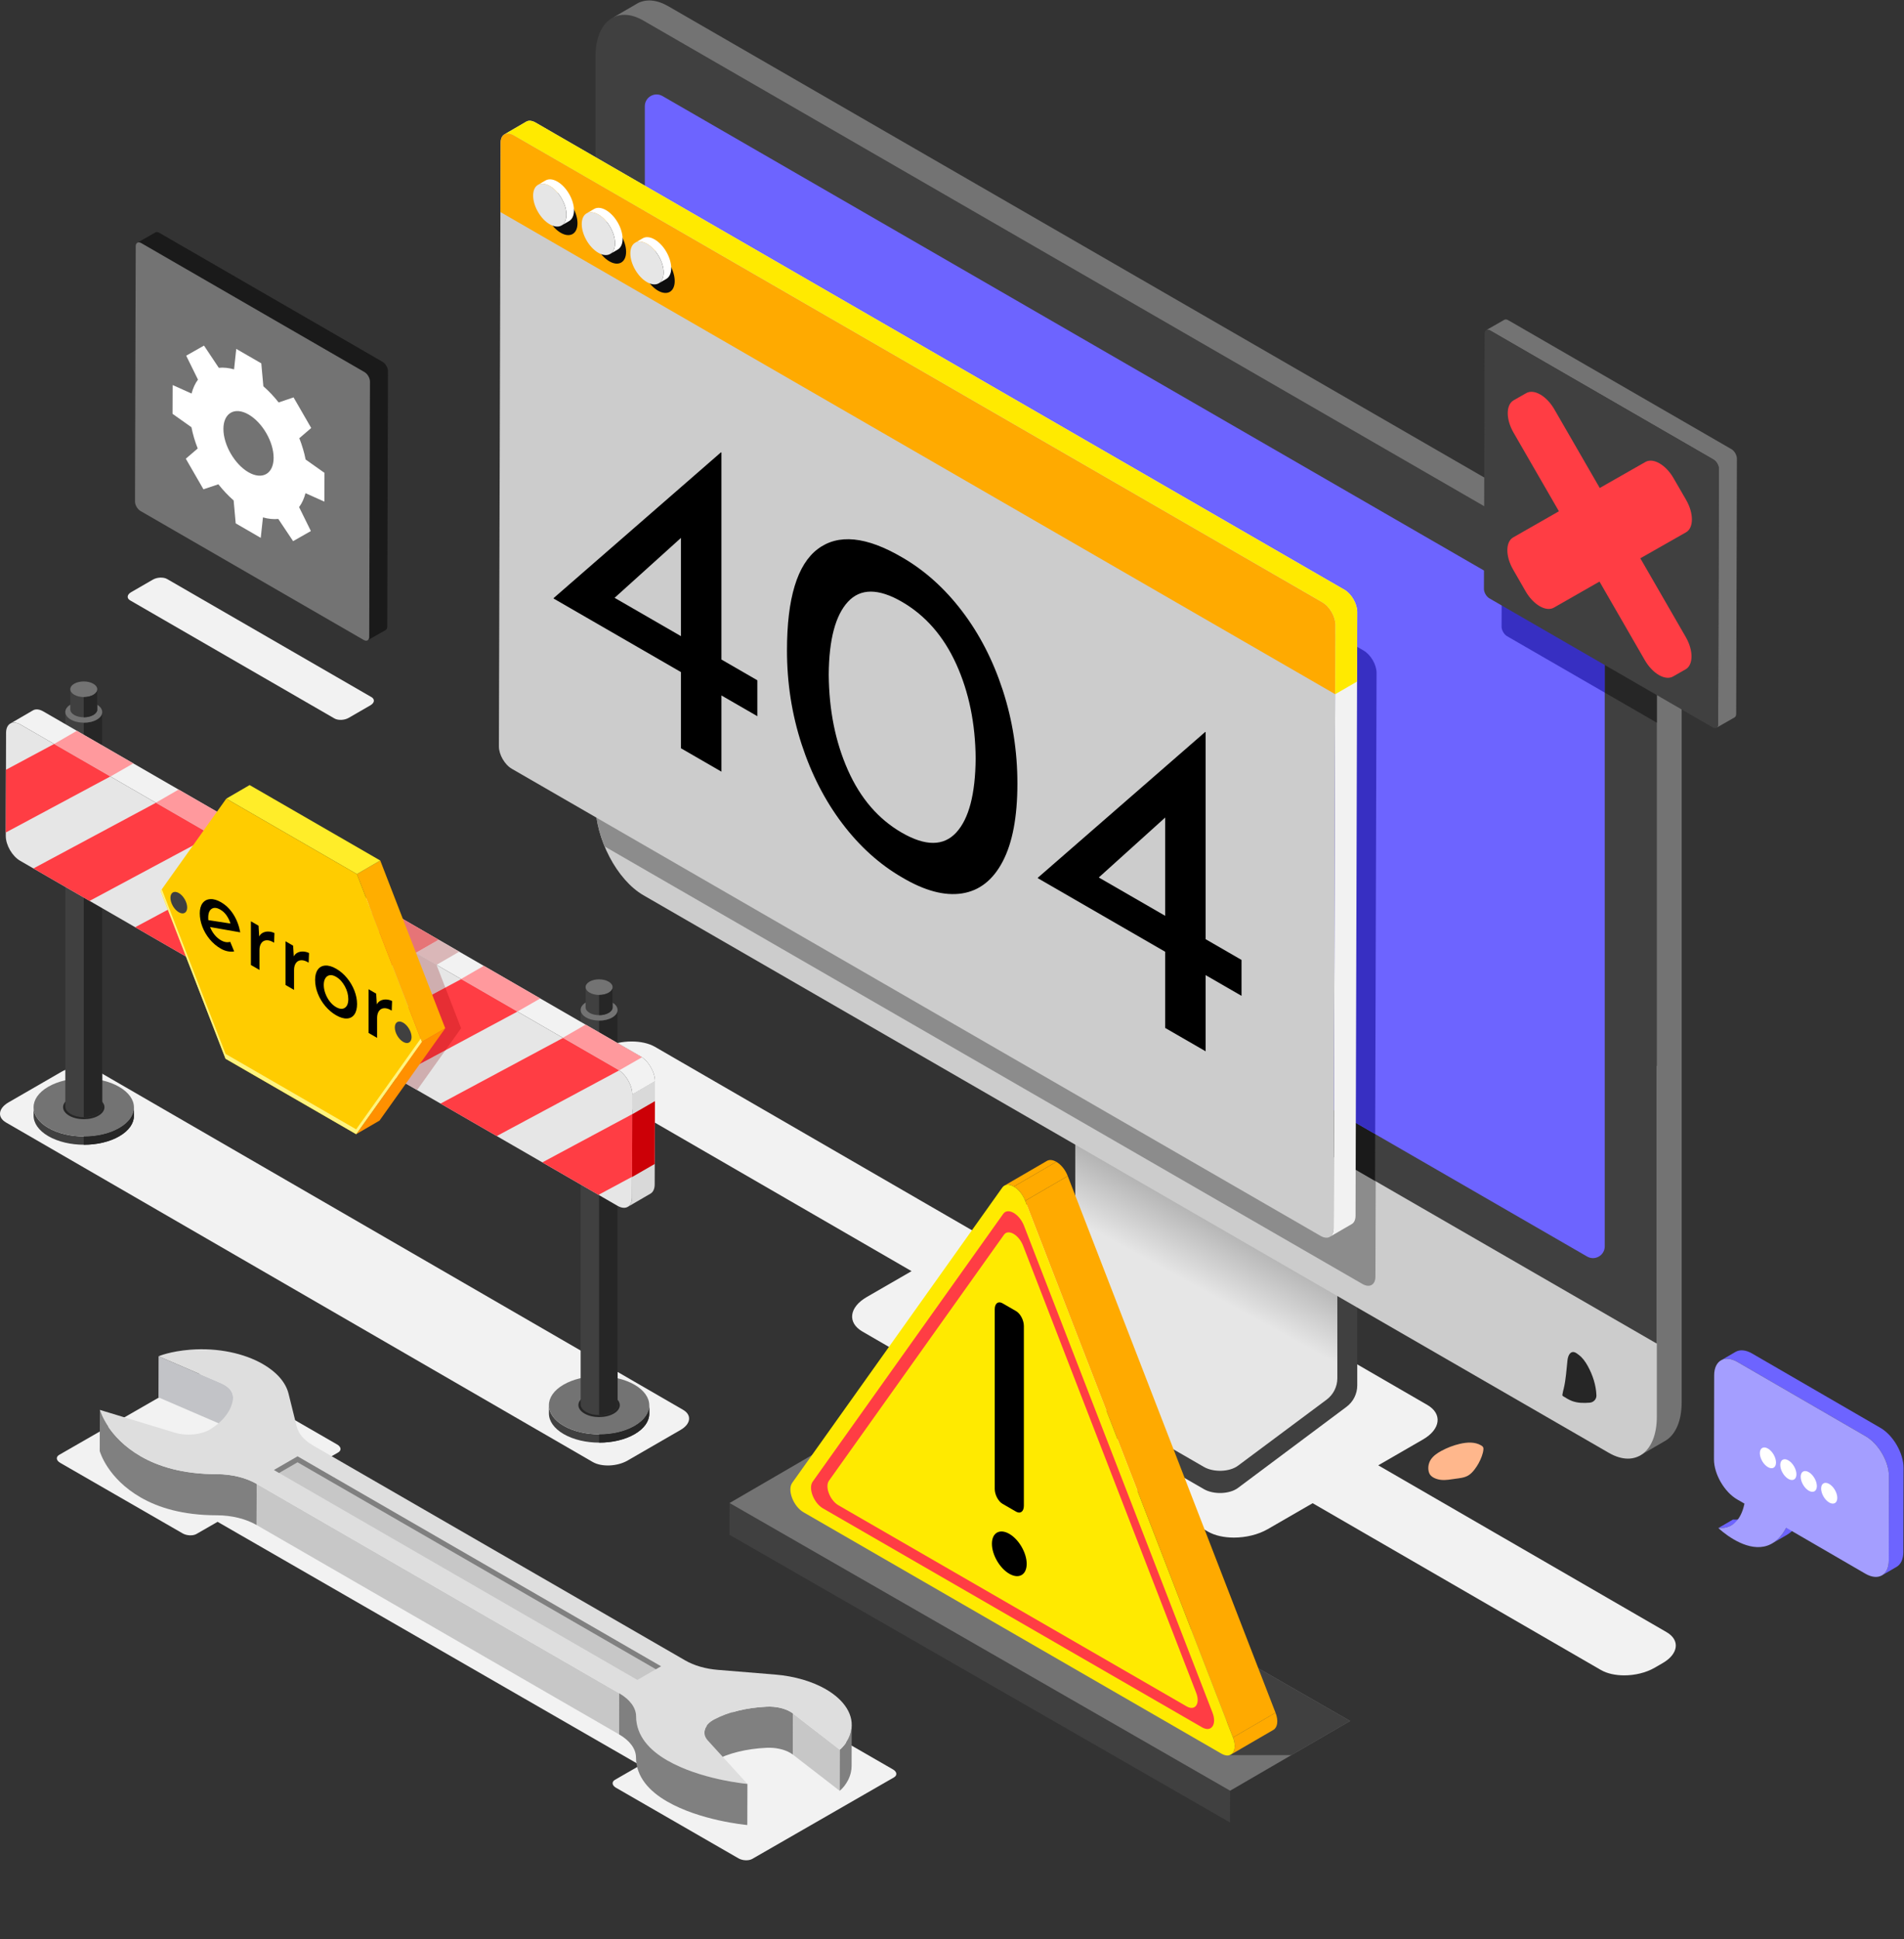 <?xml version="1.0" encoding="UTF-8" standalone="no"?>
<svg
   xmlns:dc="http://purl.org/dc/elements/1.1/"
   xmlns:cc="http://creativecommons.org/ns#"
   xmlns:rdf="http://www.w3.org/1999/02/22-rdf-syntax-ns#"
   xmlns:svg="http://www.w3.org/2000/svg"
   xmlns="http://www.w3.org/2000/svg"
   viewBox="0 0 492.707 501.653"
   height="501.653"
   width="492.707"
   xml:space="preserve"
   id="svg2"
   version="1.1"><rect x="0" y="0" width="492.707" height="501.653" fill="#333333" stroke="none"/><defs
     id="defs6"><clipPath
       id="clipPath24"
       clipPathUnits="userSpaceOnUse"><path
         id="path22"
         d="m 2087.41,1845.47 v -469.03 c 0,-12.07 -7.1,-23.03 -18.13,-27.95 l -231.12,-103.32 c -20.93,-9.35 -22.79,-27.24 -3.96,-38.11 l 502.95,-290.388 c 18.84,-10.863 49.83,-9.801 66.03,2.289 l 172.08,128.229 c 13.15,9.8 20.91,25.25 20.91,41.64 v 462.92 z" /></clipPath><linearGradient
       id="linearGradient32"
       spreadMethod="pad"
       gradientTransform="matrix(-321.884,-590.845,-590.845,321.884,2414.95,1594.85)"
       gradientUnits="userSpaceOnUse"
       y2="0"
       x2="1"
       y1="0"
       x1="0"><stop
         id="stop26"
         offset="0"
         style="stop-opacity:1;stop-color:#636363" /><stop
         id="stop28"
         offset="0.494"
         style="stop-opacity:1;stop-color:#e6e6e6" /><stop
         id="stop30"
         offset="1"
         style="stop-opacity:1;stop-color:#e6e6e6" /></linearGradient></defs><g
     transform="matrix(1.333,0,0,-1.333,0,501.653)"
     id="g10"><g
       transform="scale(0.1)"
       id="g12"><path
         id="path14"
         style="fill:#f2f2f2;fill-opacity:1;fill-rule:nonzero;stroke:none"
         d="m 3153.09,512.18 c -16.94,0 -33.12,3.422 -45.21,10.402 l -559.65,323.688 -87.14,-50.321 c -18.8,-10.847 -42.86,-16.41 -65.68,-16.41 -18.91,0 -36.95,3.82 -50.43,11.609 L 1674.3,1179.33 c -29.76,17.19 -26.03,47.2 8.34,67.04 l 86.97,50.22 -542.22,313.6 0.09,29.21 v 0 l 44.03,25.59 c 0.05,17.74 -12.45,39.39 -27.89,48.31 l -45.02,25.99 c 9.1,1.98 18.49,2.98 27.66,2.98 16.95,0 33.13,-3.42 45.22,-10.4 l 625.48,-361.76 87.02,50.25 c 18.8,10.85 42.87,16.41 65.69,16.41 18.9,0 36.95,-3.81 50.43,-11.6 l 670.68,-388.18 c 29.76,-17.19 26.03,-47.209 -8.34,-67.049 l -86.87,-50.152 559.66,-323.68 c 26.68,-15.41 23.33,-42.328 -7.48,-60.109 l -15.76,-9.102 c -16.86,-9.726 -38.43,-14.718 -58.9,-14.718" /><path
         id="path16"
         style="fill:#404040;fill-opacity:1;fill-rule:nonzero;stroke:none"
         d="m 2126.06,1831.56 v -469.04 c 0,-12.07 -7.09,-23.02 -18.12,-27.94 l -218.73,-107.46 v 3.31 l -68.02,-4.89 0.27,-44.5 c 0.41,-6.18 4.45,-12.32 12.74,-17.11 l 502.95,-290.379 c 18.84,-10.871 49.83,-9.801 66.03,2.289 l 210.74,157.44 c 13.16,9.79 20.91,25.24 20.91,41.64 v 462.91 l -508.77,293.73" /><g
         id="g18"><g
           clip-path="url(#clipPath24)"
           id="g20"><path
             id="path34"
             style="fill:url(#linearGradient32);fill-opacity:1;fill-rule:nonzero;stroke:none"
             d="m 2087.41,1845.47 v -469.03 c 0,-12.07 -7.1,-23.03 -18.13,-27.95 l -231.12,-103.32 c -20.93,-9.35 -22.79,-27.24 -3.96,-38.11 l 502.95,-290.388 c 18.84,-10.863 49.83,-9.801 66.03,2.289 l 172.08,128.229 c 13.15,9.8 20.91,25.25 20.91,41.64 v 462.92 l -508.76,293.72" /></g></g><path
         id="path36"
         style="fill:#737373;fill-opacity:1;fill-rule:nonzero;stroke:none"
         d="M 3171.59,2669.14 1297.24,3751.29 c -22.33,12.89 -42.81,14.21 -58.85,5.98 l -0.01,0.01 -0.08,-0.05 -0.96,-0.55 -45.95,-26.7 11.64,-20.97 4.21,1.14 c -1.91,-8.8 -3.04,-18.49 -3.04,-29.19 v -768.79 -538.76 -141.67 c 0,-68.51 41.65,-148.09 93.04,-177.76 L 3171.59,971.82 c 1.22,-0.699 2.4,-1.199 3.6,-1.832 l 6.39,-32.398 52.84,30.711 c 18.52,11.98 30.2,37.679 30.2,73.859 v 141.67 538.75 768.79 c 0,68.51 -41.65,148.1 -93.03,177.77" /><path
         id="path38"
         style="fill:#cccccc;fill-opacity:1;fill-rule:nonzero;stroke:none"
         d="M 3123.37,943.922 1249.03,2026.08 c -51.39,29.67 -93.04,109.26 -93.04,177.76 v 680.43 L 3216.41,1694.69 v -680.43 c 0,-68.51 -41.65,-100.01 -93.04,-70.338" /><path
         id="path40"
         style="fill:#8c8c8c;fill-opacity:1;fill-rule:nonzero;stroke:none"
         d="m 2672.3,2008.85 -2.21,-722.95 c 0,-15.91 -11.26,-22.28 -25.21,-14.2 l -1471.13,849.04 c -11.26,26.93 -17.88,55.82 -17.88,83 v 680.6 L 2672.3,2008.85" /><path
         id="path42"
         style="fill:#404040;fill-opacity:1;fill-rule:nonzero;stroke:none"
         d="M 3216.41,1155.93 1155.99,2345.51 v 1307.55 c 0,68.51 41.65,100 93.04,70.33 L 3123.37,2641.24 c 51.39,-29.66 93.04,-109.25 93.04,-177.77 V 1155.93" /><path
         id="path44"
         style="fill:#262626;fill-opacity:1;fill-rule:nonzero;stroke:none"
         d="m 3216.41,2463.51 v -102.63 l -101.16,58.41 v 65.74 c 0,22.21 -11.84,42.66 -31.02,53.81 l -168.95,97.54 0.29,124.84 207.8,-119.95 c 51.36,-29.74 93.04,-109.27 93.04,-177.76" /><path
         id="path46"
         style="fill:#6d64ff;fill-opacity:1;fill-rule:nonzero;stroke:none"
         d="M 3081.05,1324.96 1282.86,2363.14 c -19.22,11.1 -31.07,31.61 -31.07,53.8 v 1140.27 c 0,17.57 19.04,28.56 34.25,19.77 L 3084.23,2538.79 c 19.22,-11.09 31.07,-31.6 31.07,-53.78 V 1344.73 c 0,-17.58 -19.04,-28.55 -34.25,-19.77" /><path
         id="path48"
         style="fill:#1a1a1a;fill-opacity:1;fill-rule:nonzero;stroke:none"
         d="m 2669.6,1562.55 -0.24,-90.84 -1513.49,873.78 v 1016.5 l 95.97,-55.33 v -889.68 c 0,-22.28 11.75,-42.84 31.1,-53.86 L 2669.6,1562.55" /><path
         id="path50"
         style="fill:#372fc2;fill-opacity:1;fill-rule:nonzero;stroke:none"
         d="m 2672.3,2457.61 -2.7,-895.06 -1386.66,800.57 c -19.35,11.02 -31.1,31.58 -31.1,53.86 v 889.68 l 1395.25,-805.71 c 13.94,-8.07 25.21,-27.42 25.21,-43.34" /><path
         id="path52"
         style="fill:#f2f2f2;fill-opacity:1;fill-rule:nonzero;stroke:none"
         d="m 2609.71,2619.03 -1570.11,906.5 c -6.98,4.04 -13.33,4.42 -17.92,1.75 l -42.516,-24.72 c 4.59,2.67 10.938,2.3 17.93,-1.74 L 2567.2,2594.32 c 13.94,-8.06 25.15,-27.47 25.11,-43.48 l -3.32,-1171.49 c -0.03,-7.93 -2.83,-13.52 -7.35,-16.15 l 42.51,24.71 c 4.53,2.62 7.33,8.23 7.35,16.15 l 3.33,1171.48 c 0.04,16.02 -11.17,35.43 -25.12,43.49" /><path
         id="path54"
         style="fill:#cccccc;fill-opacity:1;fill-rule:nonzero;stroke:none"
         d="m 2567.2,2594.32 c 13.94,-8.06 25.15,-27.47 25.11,-43.48 l -3.32,-1171.49 c -0.05,-15.94 -11.33,-22.45 -25.27,-14.4 l -1570.111,906.5 c -13.867,8.01 -25.156,27.56 -25.109,43.49 l 3.32,1171.48 c 0.039,16.02 11.407,22.4 25.274,14.4 L 2567.2,2594.32" /><path
         id="path56"
         style="fill:#ffaa00;fill-opacity:1;fill-rule:nonzero;stroke:none"
         d="m 2592.39,2550.78 -0.36,-134.58 -1620.51,935.62 0.359,134.58 c 0,16.08 11.262,22.35 25.195,14.48 l 1570.106,-906.5 c 13.95,-8.04 25.21,-27.52 25.21,-43.6" /><path
         id="path58"
         style="fill:#ffea00;fill-opacity:1;fill-rule:nonzero;stroke:none"
         d="m 2609.72,2619.05 -69.16,39.85 h -0.01 l -1500.94,866.64 c -6.97,3.94 -13.39,4.48 -17.87,1.79 l -42.537,-24.85 c 4.473,2.69 10.91,2.33 17.871,-1.6 l 1531.086,-883.91 39.02,-22.59 c 13.95,-8.04 25.21,-27.52 25.21,-43.6 l -0.36,-134.58 42.36,24.48 0.35,134.94 c 0.19,15.9 -11.07,35.38 -25.02,43.43" /><path
         id="path60"
         style="fill:#0d0d0d;fill-opacity:1;fill-rule:nonzero;stroke:none"
         d="m 1088.87,3385.8 c 17.89,-10.34 32.28,-35.33 32.22,-55.8 -0.06,-20.57 -14.54,-28.81 -32.43,-18.49 -17.82,10.29 -32.28,35.25 -32.22,55.81 0.06,20.48 14.61,28.77 32.43,18.48" /><path
         id="path62"
         style="fill:#0d0d0d;fill-opacity:1;fill-rule:nonzero;stroke:none"
         d="m 1183.24,3330.45 c 17.82,-10.29 32.27,-35.32 32.21,-55.8 -0.05,-20.56 -14.6,-28.77 -32.43,-18.48 -17.89,10.33 -32.27,35.24 -32.21,55.8 0.05,20.49 14.54,28.82 32.43,18.48" /><path
         id="path64"
         style="fill:#0d0d0d;fill-opacity:1;fill-rule:nonzero;stroke:none"
         d="m 1277.59,3273.57 c 17.89,-10.33 32.28,-35.32 32.22,-55.81 -0.06,-20.56 -14.53,-28.81 -32.42,-18.48 -17.83,10.29 -32.28,35.25 -32.22,55.8 0.05,20.49 14.6,28.78 32.42,18.49" /><path
         id="path66"
         style="fill:#ffffff;fill-opacity:1;fill-rule:nonzero;stroke:none"
         d="m 1082.07,3410.91 c -8.98,5.19 -17.11,5.66 -22.99,2.24 l -14.69,-8.52 c 5.88,3.41 14.02,2.93 22.99,-2.24 17.89,-10.34 32.28,-35.32 32.22,-55.81 -0.02,-10.22 -3.62,-17.38 -9.42,-20.76 l 14.69,8.54 c 5.8,3.36 9.38,10.54 9.41,20.75 0.06,20.49 -14.32,45.48 -32.21,55.8" /><path
         id="path68"
         style="fill:#e6e6e6;fill-opacity:1;fill-rule:nonzero;stroke:none"
         d="m 1067.38,3402.39 c 17.89,-10.34 32.28,-35.32 32.22,-55.81 -0.06,-20.56 -14.54,-28.81 -32.43,-18.48 -17.82,10.29 -32.27,35.24 -32.21,55.81 0.05,20.48 14.6,28.77 32.42,18.48" /><path
         id="path70"
         style="fill:#ffffff;fill-opacity:1;fill-rule:nonzero;stroke:none"
         d="m 1176.43,3355.58 c -8.99,5.19 -17.13,5.67 -23,2.26 l -14.68,-8.54 c 5.86,3.41 14,2.93 22.99,-2.25 17.83,-10.3 32.28,-35.33 32.22,-55.82 -0.03,-10.2 -3.62,-17.36 -9.42,-20.73 l 14.68,8.54 c 5.8,3.37 9.4,10.53 9.43,20.73 0.06,20.48 -14.4,45.52 -32.22,55.81" /><path
         id="path72"
         style="fill:#e6e6e6;fill-opacity:1;fill-rule:nonzero;stroke:none"
         d="m 1161.74,3347.05 c 17.83,-10.3 32.28,-35.33 32.22,-55.82 -0.06,-20.55 -14.6,-28.77 -32.43,-18.47 -17.89,10.33 -32.28,35.24 -32.22,55.8 0.06,20.49 14.54,28.81 32.43,18.49" /><path
         id="path74"
         style="fill:#ffffff;fill-opacity:1;fill-rule:nonzero;stroke:none"
         d="m 1270.79,3298.69 c -8.97,5.18 -17.11,5.65 -22.99,2.23 l -14.69,-8.53 c 5.89,3.41 14.02,2.95 23,-2.23 17.89,-10.33 32.27,-35.33 32.22,-55.81 -0.03,-10.21 -3.62,-17.38 -9.42,-20.76 l 14.68,8.54 c 5.8,3.36 9.39,10.54 9.42,20.76 0.06,20.47 -14.33,45.47 -32.22,55.8" /><path
         id="path76"
         style="fill:#e6e6e6;fill-opacity:1;fill-rule:nonzero;stroke:none"
         d="m 1256.11,3290.16 c 17.89,-10.33 32.27,-35.33 32.22,-55.81 -0.06,-20.56 -14.55,-28.81 -32.44,-18.47 -17.82,10.29 -32.27,35.24 -32.21,55.8 0.06,20.48 14.6,28.77 32.43,18.48" /><path
         id="path78"
         style="fill:#000000;fill-opacity:1;fill-rule:nonzero;stroke:none"
         d="m 1321.94,2528.84 v 190.65 L 1193.1,2603.22 Z m 148.29,-85.63 v -69.7 l -69.71,40.23 v -147.85 l -78.58,45.38 v 147.84 l -247.16,142.68 v 0.94 l 324.92,282.91 0.82,-0.49 v -401.68 l 69.71,-40.26" /><path
         id="path80"
         style="fill:#000000;fill-opacity:1;fill-rule:nonzero;stroke:none"
         d="m 1856.35,2147.76 c 24.59,26.72 37.12,74.67 37.69,143.77 -0.57,67.87 -13.1,128.92 -37.69,183.1 -24.59,54.17 -59.85,94.52 -105.71,121.01 -45.41,26.19 -80.26,26.15 -104.55,-0.12 -24.3,-26.27 -36.76,-73.28 -37.28,-141.15 0.52,-69.14 12.98,-131.04 37.28,-185.63 24.29,-54.67 59.14,-95.08 104.55,-121.27 45.86,-26.5 81.12,-26.42 105.71,0.29 z m -221.24,17.54 c -33.77,44.63 -60.07,95.94 -78.99,153.95 -18.92,58.03 -28.36,118.67 -28.36,181.87 0,101.04 19.85,166.61 59.6,196.69 39.7,30.07 94.36,24.7 164.06,-16.16 43.77,-25.27 82.5,-60.04 116.27,-104.33 33.77,-44.3 60.12,-95.45 79.03,-153.48 18.88,-58.01 28.36,-118.36 28.36,-180.96 0,-64.49 -9.48,-114.82 -28.36,-150.97 -18.91,-36.24 -45.26,-56.98 -79.03,-62.29 -33.77,-5.29 -72.5,5 -116.27,30.9 -43.73,25.27 -82.54,60.19 -116.31,104.78" /><path
         id="path82"
         style="fill:#000000;fill-opacity:1;fill-rule:nonzero;stroke:none"
         d="m 2261.91,1986.16 v 190.63 l -128.84,-116.27 z m 148.29,-85.64 v -69.7 l -69.71,40.22 v -147.83 l -78.58,45.37 v 147.84 l -247.17,142.69 v 0.92 l 324.93,282.92 0.82,-0.48 v -401.68 l 69.71,-40.27" /><path
         id="path84"
         style="fill:#f2f2f2;fill-opacity:1;fill-rule:nonzero;stroke:none"
         d="M 1150.65,926.23 11.699,1585.07 c -17.328,10.01 -15.156,27.48 4.856,39.04 l 102.929,59.43 c 20.012,11.54 50.282,12.8 67.61,2.79 L 1326.04,1027.5 c 17.33,-10.01 15.16,-27.49 -4.85,-39.039 l -102.93,-59.43 c -20.01,-11.551 -50.28,-12.801 -67.61,-2.801" /><path
         id="path86"
         style="fill:#404040;fill-opacity:1;fill-rule:nonzero;stroke:none"
         d="m 1260.46,1036.01 v -16.09 c -0.03,-14.34 -9.47,-28.658 -28.3,-39.588 -37.91,-22.043 -99.57,-22.043 -137.81,0.039 -19.2,11.078 -28.79,25.629 -28.75,40.159 v 16.1 c -0.04,-14.54 9.55,-29.09 28.75,-40.169 38.24,-22.082 99.9,-22.082 137.81,-0.051 18.83,10.95 28.27,25.26 28.3,39.6" /><path
         id="path88"
         style="fill:#737373;fill-opacity:1;fill-rule:nonzero;stroke:none"
         d="m 1231.65,1076.25 c 38.24,-22.08 38.43,-57.8 0.51,-79.84 -37.91,-22.031 -99.57,-22.031 -137.81,0.051 -38.16,22.029 -38.36,57.739 -0.45,79.779 37.92,22.04 99.58,22.04 137.75,0.01" /><path
         id="path90"
         style="fill:#262626;fill-opacity:1;fill-rule:nonzero;stroke:none"
         d="m 1191.32,1053.09 c 15.78,-9.11 15.86,-23.84 0.23,-32.93 -15.65,-9.08 -41.07,-9.08 -56.84,0.02 -15.74,9.09 -15.83,23.82 -0.18,32.91 15.63,9.08 41.06,9.08 56.79,0" /><path
         id="path92"
         style="fill:#262626;fill-opacity:1;fill-rule:nonzero;stroke:none"
         d="m 1260.44,1035.97 v -16.09 c 0,-14.31 -9.47,-28.61 -28.32,-39.528 -19.04,-11.122 -44.08,-16.622 -69.11,-16.532 v 16.09 c 25.03,-0.101 50.07,5.41 69.11,16.531 18.85,10.919 28.32,25.229 28.32,39.529" /><path
         id="path94"
         style="fill:#404040;fill-opacity:1;fill-rule:nonzero;stroke:none"
         d="m 1198.88,1803.39 v -765.45 c -0.02,-5.28 -3.48,-10.54 -10.41,-14.57 -13.95,-8.1 -36.64,-8.1 -50.7,0.02 -7.07,4.08 -10.6,9.44 -10.59,14.78 v 765.45 c -0.01,-5.34 3.52,-10.7 10.59,-14.78 14.06,-8.12 36.75,-8.12 50.7,-0.02 6.93,4.03 10.39,9.3 10.41,14.57" /><path
         id="path96"
         style="fill:#262626;fill-opacity:1;fill-rule:nonzero;stroke:none"
         d="m 1198.85,1803.38 v -765.41 c 0,-5.3 -3.42,-10.59 -10.42,-14.58 -7.01,-4.07 -16.21,-6.11 -25.42,-6.11 v 765.5 c 9.21,-0.08 18.41,1.95 25.42,6.02 7,4.08 10.42,9.29 10.42,14.58" /><path
         id="path98"
         style="fill:#737373;fill-opacity:1;fill-rule:nonzero;stroke:none"
         d="m 1188.28,1818.2 c 14.07,-8.13 14.14,-21.27 0.19,-29.38 -13.95,-8.1 -36.64,-8.1 -50.7,0.02 -14.04,8.11 -14.12,21.24 -0.17,29.36 13.95,8.1 36.63,8.1 50.68,0" /><path
         id="path100"
         style="fill:#404040;fill-opacity:1;fill-rule:nonzero;stroke:none"
         d="m 1189.22,1847.61 v -39.22 c -0.01,-3.85 -2.54,-7.7 -7.6,-10.64 -10.2,-5.93 -26.77,-5.93 -37.05,0.01 -5.17,2.98 -7.75,6.89 -7.73,10.8 v 39.22 c -0.02,-3.91 2.56,-7.82 7.73,-10.8 10.28,-5.94 26.85,-5.94 37.05,-0.01 5.06,2.94 7.59,6.79 7.6,10.64" /><path
         id="path102"
         style="fill:#737373;fill-opacity:1;fill-rule:nonzero;stroke:none"
         d="m 1181.48,1858.42 c 10.28,-5.92 10.33,-15.53 0.14,-21.45 -10.2,-5.93 -26.77,-5.93 -37.05,0.01 -10.27,5.93 -10.32,15.53 -0.12,21.44 10.19,5.93 26.77,5.93 37.03,0" /><path
         id="path104"
         style="fill:#262626;fill-opacity:1;fill-rule:nonzero;stroke:none"
         d="m 1189.24,1847.61 v -39.26 c 0,-3.82 -2.53,-7.65 -7.65,-10.58 -5.13,-3.02 -11.81,-4.48 -18.58,-4.48 v 39.25 c 6.77,0 13.45,1.47 18.58,4.4 5.12,2.94 7.65,6.84 7.65,10.67" /><path
         id="path106"
         style="fill:#404040;fill-opacity:1;fill-rule:nonzero;stroke:none"
         d="m 260.055,1614.09 v -16.1 c -0.043,-14.33 -9.473,-28.65 -28.301,-39.59 -37.914,-22.04 -99.57,-22.04 -137.809,0.04 -19.207,11.1 -28.797,25.65 -28.758,40.17 v 16.09 c -0.039,-14.52 9.551,-29.08 28.754,-40.16 38.243,-22.08 99.899,-22.08 137.813,-0.04 18.828,10.93 28.258,25.25 28.301,39.59" /><path
         id="path108"
         style="fill:#737373;fill-opacity:1;fill-rule:nonzero;stroke:none"
         d="m 231.23,1654.32 c 38.243,-22.08 38.442,-57.79 0.524,-79.82 -37.914,-22.04 -99.57,-22.04 -137.813,0.04 -38.164,22.03 -38.363,57.74 -0.449,79.78 37.918,22.03 99.574,22.03 137.738,0" /><path
         id="path110"
         style="fill:#262626;fill-opacity:1;fill-rule:nonzero;stroke:none"
         d="m 190.914,1631.17 c 15.77,-9.11 15.856,-23.84 0.219,-32.92 -15.641,-9.09 -41.063,-9.09 -56.836,0.01 -15.742,9.09 -15.82,23.82 -0.184,32.91 15.637,9.08 41.063,9.08 56.801,0" /><path
         id="path112"
         style="fill:#262626;fill-opacity:1;fill-rule:nonzero;stroke:none"
         d="m 260.031,1614.05 v -16.1 c 0,-14.3 -9.472,-28.6 -28.32,-39.53 -19.047,-11.11 -44.078,-16.62 -69.109,-16.52 v 16.08 c 25.031,-0.09 50.062,5.42 69.109,16.54 18.848,10.91 28.32,25.22 28.32,39.53" /><path
         id="path114"
         style="fill:#404040;fill-opacity:1;fill-rule:nonzero;stroke:none"
         d="m 198.469,2381.47 v -765.45 c -0.016,-5.27 -3.489,-10.55 -10.41,-14.57 -13.954,-8.11 -36.637,-8.11 -50.711,0.02 -7.063,4.08 -10.59,9.43 -10.575,14.78 v 765.44 c -0.015,-5.34 3.512,-10.7 10.575,-14.77 14.074,-8.13 36.757,-8.13 50.711,-0.02 6.921,4.02 10.394,9.3 10.41,14.57" /><path
         id="path116"
         style="fill:#262626;fill-opacity:1;fill-rule:nonzero;stroke:none"
         d="m 198.441,2381.46 v -765.41 c 0,-5.29 -3.421,-10.6 -10.421,-14.58 -7.008,-4.07 -16.211,-6.11 -25.418,-6.11 v 765.49 c 9.207,-0.07 18.41,1.96 25.418,6.03 7,4.07 10.421,9.29 10.421,14.58" /><path
         id="path118"
         style="fill:#737373;fill-opacity:1;fill-rule:nonzero;stroke:none"
         d="m 187.863,2396.27 c 14.071,-8.12 14.145,-21.26 0.196,-29.37 -13.954,-8.11 -36.637,-8.11 -50.711,0.02 -14.035,8.1 -14.11,21.24 -0.16,29.35 13.949,8.11 36.636,8.11 50.675,0" /><path
         id="path120"
         style="fill:#404040;fill-opacity:1;fill-rule:nonzero;stroke:none"
         d="m 188.813,2425.69 v -39.22 c -0.008,-3.86 -2.543,-7.71 -7.606,-10.64 -10.191,-5.93 -26.773,-5.93 -37.051,0.01 -5.16,2.97 -7.746,6.89 -7.73,10.8 v 39.21 c -0.016,-3.9 2.57,-7.82 7.73,-10.8 10.278,-5.93 26.86,-5.93 37.051,-0.01 5.063,2.94 7.598,6.79 7.606,10.65" /><path
         id="path122"
         style="fill:#737373;fill-opacity:1;fill-rule:nonzero;stroke:none"
         d="m 181.066,2436.51 c 10.282,-5.94 10.336,-15.55 0.141,-21.47 -10.191,-5.92 -26.773,-5.92 -37.051,0.01 -10.258,5.93 -10.316,15.53 -0.121,21.46 10.195,5.92 26.77,5.92 37.031,0" /><path
         id="path124"
         style="fill:#262626;fill-opacity:1;fill-rule:nonzero;stroke:none"
         d="m 188.828,2425.69 v -39.26 c 0,-3.83 -2.523,-7.66 -7.652,-10.59 -5.129,-3.01 -11.809,-4.48 -18.574,-4.48 v 39.26 c 6.765,0 13.445,1.47 18.574,4.39 5.129,2.94 7.652,6.85 7.652,10.68" /><path
         id="path126"
         style="fill:#d9d9d9;fill-opacity:1;fill-rule:nonzero;stroke:none"
         d="m 1227.48,1639.4 -0.57,-200.11 c -0.03,-8.8 -3.14,-14.98 -8.14,-17.89 l 44.03,25.6 c 5.01,2.91 8.11,9.09 8.14,17.89 l 0.57,200.1 -44.03,-25.59" /><path
         id="path128"
         style="fill:#f2f2f2;fill-opacity:1;fill-rule:nonzero;stroke:none"
         d="M 1243.62,1713.3 83.887,2382.87 c -7.773,4.48 -14.812,4.9 -19.906,1.94 l -44.035,-25.6 c 5.094,2.96 12.141,2.55 19.91,-1.94 L 1199.59,1687.7 c 15.43,-8.92 27.94,-30.56 27.89,-48.3 l 44.03,25.59 c 0.05,17.74 -12.45,39.39 -27.89,48.31" /><path
         id="path130"
         style="fill:#e6e6e6;fill-opacity:1;fill-rule:nonzero;stroke:none"
         d="m 1199.59,1687.7 c 15.43,-8.92 27.94,-30.56 27.89,-48.3 l -0.57,-200.11 c -0.05,-17.74 -12.63,-24.84 -28.08,-15.93 L 39.105,2092.93 c -15.441,8.92 -27.938,30.5 -27.891,48.25 l 0.567,200.09 c 0.055,17.75 12.629,24.92 28.074,16 L 1199.59,1687.7" /><path
         id="path132"
         style="fill:#ff3d44;fill-opacity:1;fill-rule:nonzero;stroke:none"
         d="m 214.254,2256.59 -203.047,-108.8 0.359,121.74 93.446,50.06 109.242,-63" /><path
         id="path134"
         style="fill:#ff3d44;fill-opacity:1;fill-rule:nonzero;stroke:none"
         d="M 411.77,2142.52 173.91,2015.07 64.848,2078.08 302.699,2205.53 411.77,2142.52" /><path
         id="path136"
         style="fill:#ff3d44;fill-opacity:1;fill-rule:nonzero;stroke:none"
         d="m 609.371,2028.46 -237.855,-127.45 -109.063,63.01 237.852,127.45 109.066,-63.01" /><path
         id="path138"
         style="fill:#ff3d44;fill-opacity:1;fill-rule:nonzero;stroke:none"
         d="m 806.969,1914.4 -237.852,-127.54 -109.156,63.1 237.855,127.45 109.153,-63.01" /><path
         id="path140"
         style="fill:#ff3d44;fill-opacity:1;fill-rule:nonzero;stroke:none"
         d="m 1004.58,1800.34 -237.861,-127.54 -109.156,63.09 237.855,127.46 109.162,-63.01" /><path
         id="path142"
         style="fill:#ff3d44;fill-opacity:1;fill-rule:nonzero;stroke:none"
         d="m 1202,1686.19 -237.68,-127.45 -109.16,63 237.86,127.45 106.57,-61.49 2.41,-1.51" /><path
         id="path144"
         style="fill:#ff3d44;fill-opacity:1;fill-rule:nonzero;stroke:none"
         d="m 1227.34,1601.22 -0.35,-121.57 -65.16,-34.98 -108.97,63.01 174.48,93.54" /><path
         id="path146"
         style="fill:#ff999d;fill-opacity:1;fill-rule:nonzero;stroke:none"
         d="m 258.789,2281.93 -44.355,-25.43 -109.422,63.09 44.179,25.53 109.598,-63.19" /><path
         id="path148"
         style="fill:#ff999d;fill-opacity:1;fill-rule:nonzero;stroke:none"
         d="m 456.305,2167.87 -44.27,-25.43 -109.512,63.18 44.18,25.53 109.602,-63.28" /><path
         id="path150"
         style="fill:#ff999d;fill-opacity:1;fill-rule:nonzero;stroke:none"
         d="m 653.813,2053.8 -44.266,-25.43 -109.512,63.19 44.18,25.52 109.598,-63.28" /><path
         id="path152"
         style="fill:#ff999d;fill-opacity:1;fill-rule:nonzero;stroke:none"
         d="m 851.324,1939.74 -44.269,-25.43 -109.504,63.19 44.265,25.52 109.508,-63.28" /><path
         id="path154"
         style="fill:#ff999d;fill-opacity:1;fill-rule:nonzero;stroke:none"
         d="m 1048.84,1825.77 -44.35,-25.43 -109.427,63.18 44.179,25.53 109.598,-63.28" /><path
         id="path156"
         style="fill:#ff999d;fill-opacity:1;fill-rule:nonzero;stroke:none"
         d="m 1246.27,1711.62 -44.36,-25.43 -2.32,1.51 -106.93,61.76 44.18,25.53 106.75,-61.67 2.68,-1.7" /><path
         id="path158"
         style="fill:#cc0007;fill-opacity:1;fill-rule:nonzero;stroke:none"
         d="m 1271.43,1626.47 -0.44,-121.91 -44,-25.35 0.35,121.83 44.09,25.43" /><path
         id="path160"
         style="fill:#cfaeaf;fill-opacity:1;fill-rule:nonzero;stroke:none"
         d="m 809.75,1648.05 -42.941,24.8 97.996,52.54 -55.055,-77.34 m -152.164,87.86 -88.359,51.01 237.687,127.45 40.492,-23.38 17.117,-44.2 -206.937,-110.88 m -189.684,118.3 -31.593,81.52 173.027,92.71 72.969,-42.12 -0.004,-0.01 15.262,-8.81 h -0.012 l 0.207,-0.12 -229.856,-123.17 m -70.566,182.09 -9.477,24.45 48.196,67.74 64.183,-37.05 -102.902,-55.14" /><path
         id="path162"
         style="fill:#e62e34;fill-opacity:1;fill-rule:nonzero;stroke:none"
         d="m 436.309,1935.73 -38.973,100.57 102.902,55.14 109.098,-63 -173.027,-92.71" /><path
         id="path164"
         style="fill:#e62e34;fill-opacity:1;fill-rule:nonzero;stroke:none"
         d="m 569.227,1786.92 -96.938,55.97 -4.387,11.32 229.856,123.17 39.945,-23.05 69.211,-39.96 -237.687,-127.45" /><path
         id="path166"
         style="fill:#e62e34;fill-opacity:1;fill-rule:nonzero;stroke:none"
         d="m 766.809,1672.85 -109.223,63.06 206.937,110.88 30.551,-78.87 -30.269,-42.53 -97.996,-52.54" /><path
         id="path168"
         style="fill:#e67477;fill-opacity:1;fill-rule:nonzero;stroke:none"
         d="m 737.703,1954.33 -39.945,23.05 -0.207,0.12 h 0.012 l 40.14,-23.17" /><path
         id="path170"
         style="fill:#dab7b8;fill-opacity:1;fill-rule:nonzero;stroke:none"
         d="m 847.441,1891.01 -40.371,23.31 44.254,25.42 -43.765,25.29 84.031,-48.51 -44.149,-25.51 m -149.843,86.51 -15.262,8.81 44.144,25.51 15.305,-8.84 -44.187,-25.48" /><path
         id="path172"
         style="fill:#cfaeaf;fill-opacity:1;fill-rule:nonzero;stroke:none"
         d="m 847.406,1890.99 v 0 l -40.492,23.38 0.02,0.01 0.121,-0.07 0.015,0.01 40.371,-23.31 -0.035,-0.02 m -149.84,86.52 -15.261,8.81 0.031,0.01 15.262,-8.81 -0.032,-0.01" /><path
         id="path174"
         style="fill:#e62e34;fill-opacity:1;fill-rule:nonzero;stroke:none"
         d="m 806.914,1914.37 -60.769,35.09 60.789,-35.08 -0.02,-0.01" /><path
         id="path176"
         style="fill:#e67477;fill-opacity:1;fill-rule:nonzero;stroke:none"
         d="m 807.055,1914.31 -0.121,0.07 -60.789,35.08 -48.579,28.05 0.032,0.01 44.187,25.48 65.774,-37.97 43.765,-25.29 -44.254,-25.42 -0.015,-0.01" /><path
         id="path178"
         style="fill:#bb8485;fill-opacity:1;fill-rule:nonzero;stroke:none"
         d="m 847.406,1890.99 -40.492,23.38 v 0 l 40.492,-23.38 m -149.843,86.51 -15.262,8.81 0.004,0.01 15.261,-8.81 -0.003,-0.01" /><path
         id="path180"
         style="fill:#cf2328;fill-opacity:1;fill-rule:nonzero;stroke:none"
         d="m 806.914,1914.37 -69.211,39.96 8.442,-4.87 60.769,-35.09 v 0" /><path
         id="path182"
         style="fill:#cf585b;fill-opacity:1;fill-rule:nonzero;stroke:none"
         d="m 746.145,1949.46 -8.442,4.87 -40.14,23.17 0.003,0.01 48.579,-28.05" /><path
         id="path184"
         style="fill:#ff9000;fill-opacity:1;fill-rule:nonzero;stroke:none"
         d="m 818.941,1741.53 45.352,26.36 -127.52,-179.13 -45.347,-26.36 127.515,179.13" /><path
         id="path186"
         style="fill:#ffae00;fill-opacity:1;fill-rule:nonzero;stroke:none"
         d="m 692.855,2067.09 45.348,26.35 126.09,-325.55 -45.352,-26.36 -126.086,325.56" /><path
         id="path188"
         style="fill:#ffed29;fill-opacity:1;fill-rule:nonzero;stroke:none"
         d="m 439.242,2213.5 45.352,26.36 253.609,-146.42 -45.348,-26.35 -253.613,146.41" /><path
         id="path190"
         style="fill:#ffcc00;fill-opacity:1;fill-rule:nonzero;stroke:none"
         d="M 692.855,2067.09 818.941,1741.53 691.426,1562.4 437.813,1708.82 311.77,2034.35 439.242,2213.5 692.855,2067.09" /><path
         id="path192"
         style="fill:#fff480;fill-opacity:1;fill-rule:nonzero;stroke:none"
         d="m 691.426,1571.78 -253.613,146.43 -123.692,319.44 -2.351,-3.3 126.043,-325.53 253.613,-146.42 127.515,179.13 -2.355,6.08 -125.16,-175.83" /><path
         id="path194"
         style="fill:#404040;fill-opacity:1;fill-rule:nonzero;stroke:none"
         d="m 798.961,1750.73 c 0,-10.3 -7.277,-14.45 -16.25,-9.26 -8.977,5.18 -16.25,17.73 -16.25,28.03 0,10.3 7.273,14.45 16.25,9.26 8.973,-5.18 16.25,-17.73 16.25,-28.03" /><path
         id="path196"
         style="fill:#404040;fill-opacity:1;fill-rule:nonzero;stroke:none"
         d="m 363.379,2002.3 c 0,-10.3 -7.274,-14.45 -16.254,-9.27 -8.977,5.19 -16.25,17.74 -16.25,28.04 0,10.29 7.273,14.44 16.25,9.27 8.98,-5.19 16.254,-17.74 16.254,-28.04" /><path
         id="path198"
         style="fill:#000000;fill-opacity:1;fill-rule:nonzero;stroke:none"
         d="m 410.863,1999.64 c -4.414,-2.9 -6.609,-8.59 -6.609,-17.05 0,-2.07 0.066,-3.67 0.176,-4.83 l 43.023,-6.62 c -1.777,5.69 -4.308,10.9 -7.582,15.67 -3.273,4.75 -7.336,8.53 -12.219,11.34 -6.789,3.93 -12.394,4.43 -16.789,1.49 z m 36.063,-64.03 7.668,-18.56 c -3.91,-0.76 -8.172,-0.64 -12.766,0.28 -4.57,0.95 -9.012,2.64 -13.293,5.15 -8.219,4.71 -15.379,10.81 -21.512,18.23 -6.128,7.43 -10.855,15.54 -14.195,24.28 -3.34,8.77 -5.012,17.45 -5.012,26.04 0,8.35 1.829,14.89 5.45,19.71 3.625,4.78 8.589,7.4 14.922,7.77 6.304,0.4 13.203,-1.58 20.699,-5.91 9.644,-5.57 17.707,-13.46 24.215,-23.71 6.461,-10.21 10.898,-21.83 13.289,-34.82 l -58.578,10.26 c 2.152,-5.47 5.035,-10.46 8.656,-14.94 3.648,-4.48 7.777,-8.07 12.418,-10.74 6.195,-3.57 12.191,-4.6 18.039,-3.04" /><path
         id="path200"
         style="fill:#000000;fill-opacity:1;fill-rule:nonzero;stroke:none"
         d="m 511.281,1953.76 c 3.52,1.52 7.231,2.11 11.16,1.76 3.938,-0.35 7.383,-1.34 10.375,-2.9 l -0.726,-18.66 c -5.36,3.37 -10.219,4.95 -14.547,4.73 -4.348,-0.22 -7.758,-2.06 -10.172,-5.49 -2.437,-3.46 -3.668,-7.91 -3.668,-13.36 v -38.74 l -16.613,9.6 v 84.81 l 14.836,-8.56 1.23,-20.79 c 1.907,3.56 4.633,6.06 8.125,7.6" /><path
         id="path202"
         style="fill:#000000;fill-opacity:1;fill-rule:nonzero;stroke:none"
         d="m 578.41,1915.01 c 3.535,1.51 7.227,2.1 11.18,1.75 3.91,-0.35 7.383,-1.33 10.351,-2.9 l -0.726,-18.66 c -5.336,3.37 -10.195,4.95 -14.547,4.73 -4.344,-0.22 -7.73,-2.06 -10.172,-5.49 -2.441,-3.46 -3.644,-7.91 -3.644,-13.36 v -38.74 l -16.614,9.6 v 84.81 l 14.809,-8.56 1.258,-20.79 c 1.886,3.56 4.605,6.06 8.105,7.61" /><path
         id="path204"
         style="fill:#000000;fill-opacity:1;fill-rule:nonzero;stroke:none"
         d="m 631.625,1835.53 c 2.086,-5.71 4.941,-10.93 8.57,-15.62 3.625,-4.66 7.649,-8.31 12.063,-10.83 6.898,-3.99 12.609,-4.49 17.14,-1.5 4.504,2.98 6.762,8.64 6.762,16.99 0,8.33 -2.258,16.63 -6.762,24.91 -4.531,8.26 -10.242,14.41 -17.14,18.4 -4.547,2.6 -8.57,3.6 -12.149,3 -3.586,-0.59 -6.398,-2.54 -8.484,-5.85 -2.09,-3.31 -3.117,-7.61 -3.117,-12.95 0,-5.33 1.027,-10.86 3.117,-16.55 z m -14.633,46.25 c 3.492,4.88 8.395,7.47 14.633,7.82 6.266,0.36 13.297,-1.71 21.16,-6.26 7.844,-4.55 14.832,-10.55 20.985,-18.06 6.132,-7.49 10.875,-15.65 14.281,-24.42 3.402,-8.8 5.097,-17.44 5.097,-25.9 0,-8.46 -1.695,-15.18 -5.097,-20.1 -3.406,-4.94 -8.196,-7.61 -14.367,-8 -6.2,-0.37 -13.293,1.74 -21.274,6.33 -7.711,4.48 -14.676,10.37 -20.871,17.7 -6.195,7.33 -11.055,15.43 -14.547,24.26 -3.515,8.88 -5.273,17.8 -5.273,26.84 0,8.32 1.758,14.91 5.273,19.79" /><path
         id="path206"
         style="fill:#000000;fill-opacity:1;fill-rule:nonzero;stroke:none"
         d="m 739.621,1821.93 c 3.539,1.51 7.231,2.11 11.184,1.76 3.914,-0.35 7.383,-1.34 10.347,-2.9 l -0.722,-18.67 c -5.336,3.37 -10.196,4.96 -14.547,4.73 -4.348,-0.21 -7.735,-2.06 -10.176,-5.49 -2.434,-3.45 -3.644,-7.91 -3.644,-13.36 v -38.74 l -16.614,9.6 v 84.82 l 14.809,-8.57 1.258,-20.79 c 1.886,3.57 4.613,6.07 8.105,7.61" /><path
         id="path208"
         style="fill:#f2f2f2;fill-opacity:1;fill-rule:nonzero;stroke:none"
         d="m 1733.47,329.672 -237.68,136.949 c -7.95,4.578 -19.96,5.07 -26.85,1.109 l -94.35,-54.269 -820.41,472.449 102.246,58.801 c 6.879,3.98 6.019,10.91 -1.922,15.5 L 416.813,1097.15 c -7.946,4.59 -19.961,5.09 -26.84,1.12 L 114.953,940.109 c -6.883,-3.968 -6.015,-10.91 1.922,-15.5 L 354.566,787.672 c 7.946,-4.582 19.961,-5.082 26.84,-1.113 l 41.004,23.582 820.41,-472.45 -48.9,-28.113 c -6.87,-3.976 -6.01,-10.906 1.93,-15.496 l 237.69,-136.953 c 7.94,-4.59 19.96,-5.078 26.84,-1.109 l 275.02,158.152 c 6.88,3.976 6.01,10.91 -1.93,15.5" /><path
         id="path210"
         style="fill:#c2c3c7;fill-opacity:1;fill-rule:nonzero;stroke:none"
         d="m 435.523,1075.98 c -1.949,1.12 -4.054,2.18 -6.293,3.15 l -121.386,52.32 -0.227,-79.79 L 429,999.328 c 2.246,-0.969 4.344,-2.019 6.297,-3.137 10.793,-6.23 16.98,-14.711 16.949,-24.64 l 0.231,79.789 c 0.023,9.92 -6.164,18.41 -16.954,24.64" /><path
         id="path212"
         style="fill:#808080;fill-opacity:1;fill-rule:nonzero;stroke:none"
         d="m 421.16,902.621 c -66.25,0 -113.898,15.02 -147.879,34.641 -63.933,36.91 -78.695,87.438 -79.472,90.098 l -0.231,-79.801 c 0.777,-2.649 15.543,-53.18 79.481,-90.09 33.976,-19.61 81.625,-34.637 147.879,-34.637 28.945,0 56.632,-7.023 77.16,-18.883 l 0.226,79.801 c -20.531,11.852 -48.215,18.871 -77.164,18.871" /><path
         id="path214"
         style="fill:#c7c7c7;fill-opacity:1;fill-rule:nonzero;stroke:none"
         d="m 1202.05,477.461 -0.23,-79.801 -703.722,406.289 0.226,79.801 703.726,-406.289" /><path
         id="path216"
         style="fill:#808080;fill-opacity:1;fill-rule:nonzero;stroke:none"
         d="m 1534.12,441.699 c -11.92,6.883 -28.53,10.481 -45.57,9.723 -39.52,-1.813 -74.45,-10.582 -101.83,-25.043 -12.48,-6.578 -19.18,-15.719 -19.2,-25.008 l -0.23,-79.789 c 0.03,9.277 6.73,18.43 19.21,25.008 27.37,14.461 62.3,23.23 101.83,25.039 17.04,0.762 33.65,-2.848 45.56,-9.719 1.95,-1.121 3.77,-2.332 5.45,-3.629 l 0.23,79.789 c -1.68,1.301 -3.51,2.508 -5.45,3.629" /><path
         id="path218"
         style="fill:#c7c7c7;fill-opacity:1;fill-rule:nonzero;stroke:none"
         d="m 1630.29,367.93 -0.23,-79.789 -90.72,70.14 0.23,79.789 90.72,-70.14" /><path
         id="path220"
         style="fill:#808080;fill-opacity:1;fill-rule:nonzero;stroke:none"
         d="m 1651.99,403.488 c -5.15,-22.367 -20.87,-34.898 -21.7,-35.558 l -0.23,-79.789 c 0.83,0.648 16.56,13.179 21.7,35.558 0.97,4.211 1.45,8.391 1.46,12.531 l 0.22,79.79 c -0.01,-4.141 -0.49,-8.321 -1.45,-12.532" /><path
         id="path222"
         style="fill:#dedede;fill-opacity:1;fill-rule:nonzero;stroke:none"
         d="m 1386.72,426.379 c -19.63,-10.348 -24.96,-27.027 -12.52,-40.688 l 76.76,-84.152 c -4.59,0.441 -91.85,8.82 -155.79,45.742 -33.97,19.61 -60.08,47.168 -60.29,85.551 -0.09,16.758 -12.31,32.77 -32.83,44.629 L 498.324,883.75 c -20.531,11.852 -48.215,18.871 -77.164,18.871 -66.25,0 -113.898,15.02 -147.879,34.641 -63.933,36.91 -78.695,87.438 -79.472,90.098 l 145.539,-44.188 c 23.613,-7.16 52.445,-4.051 70.254,7.348 24.828,15.94 39.855,36.2 42.656,57.66 1.488,11.29 -4.817,20.92 -16.735,27.79 -1.949,1.13 -4.054,2.19 -6.293,3.16 l -121.386,52.32 c 1.136,0.48 22.754,9.6 61.312,12.68 53.907,4.26 105.231,-7.14 141.352,-28 25.945,-14.98 44.058,-34.84 49.652,-57.27 l 15.887,-63.938 c 3.43,-13.891 14.574,-26.742 31.738,-36.641 L 1330.35,541.102 c 17.17,-9.911 39.38,-16.321 63.36,-18.262 l 110.49,-9.031 c 38.74,-3.149 73.06,-13.559 99,-28.539 36.11,-20.848 55.98,-50.551 48.79,-81.782 -5.15,-22.367 -20.87,-34.898 -21.7,-35.558 l -90.72,70.14 c -1.68,1.301 -3.51,2.508 -5.45,3.629 -11.92,6.883 -28.53,10.481 -45.57,9.723 -39.52,-1.813 -74.45,-10.582 -101.83,-25.043" /><path
         id="path224"
         style="fill:#c7c7c7;fill-opacity:1;fill-rule:nonzero;stroke:none"
         d="m 1237.34,503.328 -705.547,407.363 45.863,26.481 705.554,-407.371 -45.87,-26.473" /><path
         id="path226"
         style="fill:#808080;fill-opacity:1;fill-rule:nonzero;stroke:none"
         d="m 577.656,925.672 695.594,-401.613 9.96,5.742 -705.554,407.371 -45.863,-26.481 9.949,-5.75 35.914,20.731" /><path
         id="path228"
         style="fill:#808080;fill-opacity:1;fill-rule:nonzero;stroke:none"
         d="m 1450.96,301.539 -0.22,-79.801 c -4.59,0.442 -91.86,8.821 -155.79,45.75 -33.99,19.602 -60.08,47.172 -60.3,85.543 -0.09,16.758 -12.3,32.778 -32.83,44.629 l 0.23,79.801 c 20.52,-11.859 32.74,-27.871 32.83,-44.629 0.21,-38.383 26.32,-65.941 60.29,-85.551 63.94,-36.922 151.2,-45.301 155.79,-45.742" /><path
         id="path232"
         style="fill:#262626;fill-opacity:1;fill-rule:nonzero;stroke:none"
         d="m 3082.36,1112.38 c 9.64,-17.46 16.04,-37.06 16.77,-56.9 0.27,-7.34 -5.54,-13.51 -12.87,-14.12 -11.8,-0.97 -23.67,-0.86 -34.62,3.3 -6.12,2.33 -11.7,5.82 -17.24,9.3 l -1.21,1.09 -0.13,1.84 c 0.59,4.18 1.75,8.26 2.73,12.37 4.21,17.72 5.06,36.02 7.12,54.09 0.76,6.67 3.72,17.78 12.86,16.09 3.39,-0.63 6.99,-3.79 9.66,-5.81 3.41,-2.59 6.39,-5.72 9.03,-9.08 3,-3.81 5.56,-7.94 7.9,-12.17" /><path
         id="path234"
         style="fill:#ffb78c;fill-opacity:1;fill-rule:nonzero;stroke:none"
         d="m 2798.17,891.48 c 9.11,-0.808 18.23,0.981 27.29,2.231 8.5,1.168 17.36,1.969 24.74,6.301 4.79,2.82 8.64,6.957 12.05,11.328 6.08,7.832 10.92,16.59 14.3,25.898 1.47,4.082 2.67,8.282 3.13,12.602 0.18,1.699 0.23,3.5 -0.52,5.031 -0.78,1.578 -2.28,2.66 -3.8,3.559 -12.23,7.25 -27.63,6.269 -41.47,3.019 -12.55,-2.949 -24.7,-7.597 -36.01,-13.777 -7.76,-4.231 -15.32,-9.371 -20.23,-16.731 -4.99,-7.472 -6.44,-17.921 -3.07,-26.402 3.37,-8.488 15.39,-12.328 23.59,-13.059" /><path
         id="path268"
         style="fill:#404040;fill-opacity:1;fill-rule:nonzero;stroke:none"
         d="m 2388,288.32 -0.17,-61.601 -971.74,558.293 0.18,61.597 L 2388,288.32" /><path
         id="path270"
         style="fill:#737373;fill-opacity:1;fill-rule:nonzero;stroke:none"
         d="M 2620.93,423.68 2388,288.32 1416.27,846.609 1649.19,981.969 2620.93,423.68" /><path
         id="path272"
         style="fill:#404040;fill-opacity:1;fill-rule:nonzero;stroke:none"
         d="m 2620.88,423.641 -114.1,-66.301 h -125.6 v 204 l 239.7,-137.699" /><path
         id="path274"
         style="fill:#ffaa00;fill-opacity:1;fill-rule:nonzero;stroke:none"
         d="m 2472.02,406.371 -82.61,-48.012 c 7.71,4.5 10.34,17.352 4.13,33.332 l 82.62,48.008 c 6.2,-15.98 3.58,-28.84 -4.14,-33.328" /><path
         id="path276"
         style="fill:#ffaa00;fill-opacity:1;fill-rule:nonzero;stroke:none"
         d="m 1949.84,1462.57 82.62,48.01 c 4.98,2.9 11.61,1.95 18.22,-1.86 l -82.61,-48.01 c -6.62,3.82 -13.24,4.76 -18.23,1.86" /><path
         id="path278"
         style="fill:#ffaa00;fill-opacity:1;fill-rule:nonzero;stroke:none"
         d="m 1990.21,1433.15 82.61,48.01 403.34,-1041.461 -82.62,-48.008 -403.33,1041.459" /><path
         id="path280"
         style="fill:#ffaa00;fill-opacity:1;fill-rule:nonzero;stroke:none"
         d="m 1968.07,1460.71 82.61,48.01 c 8.64,-4.99 17.26,-14.89 22.14,-27.56 l -82.61,-48.01 c -4.88,12.68 -13.51,22.57 -22.14,27.56" /><path
         id="path282"
         style="fill:#ffea00;fill-opacity:1;fill-rule:nonzero;stroke:none"
         d="m 1968.07,1460.71 c 8.63,-4.99 17.26,-14.88 22.14,-27.56 L 2393.54,391.691 c 9.86,-25.402 -2.56,-42.882 -22.29,-31.48 l -811.24,468.371 c -19.84,11.438 -32.03,43.129 -22.14,57.137 l 407.91,573.081 c 4.98,6.98 13.65,6.9 22.29,1.91" /><path
         id="path284"
         style="fill:#ff3d44;fill-opacity:1;fill-rule:nonzero;stroke:none"
         d="m 1967.85,1409.59 c 7.84,-4.53 15.65,-13.51 20.09,-25 l 365.85,-944.699 c 8.94,-23.039 -2.32,-38.903 -20.22,-28.559 l -735.88,424.859 c -17.99,10.379 -29.04,39.129 -20.08,51.821 l 370.01,519.848 c 4.52,6.32 12.39,6.26 20.23,1.73" /><path
         id="path286"
         style="fill:#ffea00;fill-opacity:1;fill-rule:nonzero;stroke:none"
         d="m 1967.67,1368.92 c 7.2,-4.15 14.38,-12.4 18.45,-22.96 l 336.05,-867.73 c 8.22,-21.16 -2.14,-35.73 -18.58,-26.23 l -675.92,390.23 c -16.52,9.54 -26.67,35.95 -18.45,47.622 l 339.88,477.488 c 4.15,5.81 11.37,5.74 18.57,1.58" /><path
         id="path288"
         style="fill:#000000;fill-opacity:1;fill-rule:nonzero;stroke:none"
         d="m 1972.52,829.871 -26.33,15.211 c -8.34,4.816 -15.1,17.738 -15.1,28.859 v 348.869 c 0,11.12 6.76,16.23 15.1,11.41 l 26.33,-15.2 c 8.34,-4.82 15.11,-17.74 15.11,-28.86 V 841.281 c 0,-11.121 -6.77,-16.23 -15.11,-11.41" /><path
         id="path290"
         style="fill:#000000;fill-opacity:1;fill-rule:nonzero;stroke:none"
         d="m 1993.1,728.559 c 0,-21.387 -15.11,-30 -33.74,-19.239 -18.64,10.762 -33.75,36.828 -33.75,58.211 0,21.379 15.11,29.989 33.75,19.239 18.63,-10.758 33.74,-36.821 33.74,-58.211" /><path
         id="path292"
         style="fill:#6d64ff;fill-opacity:1;fill-rule:nonzero;stroke:none"
         d="m 3364.22,814.551 -28.33,-16.473 c 10.29,-0.769 18.58,1.332 25.26,5.211 l 28.33,16.461 c -6.68,-3.891 -14.97,-5.98 -25.26,-5.199" /><path
         id="path294"
         style="fill:#6d64ff;fill-opacity:1;fill-rule:nonzero;stroke:none"
         d="m 3440.26,768.199 28.32,16.449 c 9.94,5.782 19.29,15.454 27.32,30.454 l -28.33,-16.461 c -8.03,-14.993 -17.38,-24.672 -27.31,-30.442" /><path
         id="path296"
         style="fill:#6d64ff;fill-opacity:1;fill-rule:nonzero;stroke:none"
         d="m 3650.32,992.559 -248.97,144.211 c -12.54,7.25 -23.92,7.91 -32.15,3.13 l -28.33,-16.46 c 8.23,4.78 19.61,4.1 32.15,-3.13 l 248.97,-144.201 c 24.96,-14.418 45.1,-49.308 45.02,-77.91 l -0.36,-163.051 c -0.05,-14.199 -5.06,-24.199 -13.17,-28.898 l 28.33,16.461 c 8.1,4.711 13.12,14.711 13.16,28.91 l 0.37,163.039 c 0.08,28.61 -20.06,63.5 -45.02,77.899" /><path
         id="path298"
         style="fill:#a49eff;fill-opacity:1;fill-rule:nonzero;stroke:none"
         d="m 3621.99,976.109 c 24.96,-14.418 45.1,-49.308 45.02,-77.91 l -0.36,-163.051 C 3666.56,706.551 3646.28,695 3621.32,709.41 l -153.75,89.231 c -28.01,-52.282 -71.96,-39.891 -101.28,-22.969 -17.93,10.348 -29.77,21.816 -30.4,22.406 34,-2.558 46.22,26.274 50.65,47.344 l -14.18,8.187 c -24.89,14.371 -45.1,49.301 -45.02,77.903 l 0.37,163.048 c 0.08,28.6 20.42,40.12 45.31,25.75 l 248.97,-144.201" /><path
         id="path300"
         style="fill:#ffffff;fill-opacity:1;fill-rule:nonzero;stroke:none"
         d="m 3447.75,925.25 c 0,-9.941 -7.02,-13.949 -15.69,-8.949 -8.67,5.008 -15.69,17.121 -15.69,27.07 0,9.949 7.02,13.949 15.69,8.949 8.67,-5.011 15.69,-17.121 15.69,-27.07" /><path
         id="path302"
         style="fill:#ffffff;fill-opacity:1;fill-rule:nonzero;stroke:none"
         d="m 3487.41,902.359 c 0,-9.937 -7.03,-13.949 -15.7,-8.949 -8.66,5 -15.69,17.121 -15.69,27.059 0,9.953 7.03,13.953 15.69,8.953 8.67,-5 15.7,-17.121 15.7,-27.063" /><path
         id="path304"
         style="fill:#ffffff;fill-opacity:1;fill-rule:nonzero;stroke:none"
         d="m 3527.06,879.461 c 0,-9.941 -7.03,-13.949 -15.69,-8.949 -8.67,5.008 -15.69,17.117 -15.69,27.07 0,9.938 7.02,13.949 15.69,8.949 8.66,-5.011 15.69,-17.121 15.69,-27.07" /><path
         id="path306"
         style="fill:#ffffff;fill-opacity:1;fill-rule:nonzero;stroke:none"
         d="m 3566.71,856.57 c 0,-9.941 -7.02,-13.949 -15.69,-8.949 -8.66,5 -15.68,17.117 -15.68,27.059 0,9.941 7.02,13.949 15.68,8.949 8.67,-5 15.69,-17.117 15.69,-27.059" /><path
         id="path308"
         style="fill:#372fc2;fill-opacity:1;fill-rule:nonzero;stroke:none"
         d="m 3115.25,2485.03 v -65.74 l -189.6,109.47 c -5.87,3.43 -10.66,11.65 -10.66,18.39 l 0.29,89.23 168.95,-97.54 c 19.18,-11.15 31.02,-31.6 31.02,-53.81" /><path
         id="path310"
         style="fill:#737373;fill-opacity:1;fill-rule:nonzero;stroke:none"
         d="m 3361.24,2891.7 -433.35,250.29 c -2.95,1.71 -5.64,1.86 -7.58,0.74 l -35.05,-20.03 c 1.93,1.12 4.62,0.97 7.58,-0.74 l 433.34,-250.3 c 5.9,-3.4 10.63,-11.62 10.61,-18.38 l -1.4,-495.31 c -0.01,-3.36 -1.2,-5.72 -3.11,-6.83 l 35.05,20.03 c 1.91,1.11 3.1,3.48 3.11,6.83 l 1.41,495.3 c 0.02,6.78 -4.73,14.99 -10.61,18.4" /><path
         id="path312"
         style="fill:#404040;fill-opacity:1;fill-rule:nonzero;stroke:none"
         d="m 3326.18,2871.66 c 5.9,-3.4 10.63,-11.62 10.61,-18.38 l -1.4,-495.31 c -0.02,-6.73 -4.79,-9.49 -10.69,-6.09 l -433.34,250.29 c -5.87,3.39 -10.63,11.65 -10.61,18.39 l 1.39,495.3 c 0.02,6.78 4.83,9.48 10.7,6.1 l 433.34,-250.3" /><path
         id="path314"
         style="fill:#ff3d44;fill-opacity:1;fill-rule:nonzero;stroke:none"
         d="m 3221.64,2864.13 c 9.89,-5.72 19.76,-15.77 27.25,-28.81 l 24.4,-42.13 c 14.99,-26.1 14.91,-54.22 -0.18,-62.81 l -88.75,-50.45 88.17,-152.74 c 14.99,-25.95 14.92,-54.08 -0.17,-62.68 l -24.56,-13.99 c -7.54,-4.3 -17.43,-2.92 -27.33,2.8 -9.89,5.71 -19.78,15.75 -27.33,28.76 l -88.07,152.66 -88.64,-50.63 c -7.6,-4.27 -17.49,-2.89 -27.37,2.81 -9.88,5.7 -19.74,15.73 -27.29,28.74 l -24.29,42.2 c -15.1,26.01 -15.01,54.15 0.18,62.67 l 88.64,50.65 -88.06,152.53 c -15.1,26.03 -15.02,54.16 0.17,62.82 l 24.45,13.92 c 7.59,4.34 17.49,2.98 27.37,-2.72 9.87,-5.7 19.74,-15.75 27.28,-28.83 l 88.08,-152.54 88.64,50.51 c 7.6,4.34 17.51,2.97 27.41,-2.74" /><path
         id="path316"
         style="fill:#1a1a1a;fill-opacity:1;fill-rule:nonzero;stroke:none"
         d="m 742.563,3061.27 -433.34,250.3 c -2.953,1.7 -5.637,1.86 -7.582,0.74 l -35.055,-20.04 c 1.941,1.13 4.625,0.97 7.578,-0.73 l 433.348,-250.31 c 5.89,-3.39 10.633,-11.6 10.613,-18.38 l -1.406,-495.31 c -0.008,-3.35 -1.192,-5.71 -3.11,-6.82 l 35.059,20.03 c 1.914,1.11 3.102,3.47 3.109,6.83 l 1.403,495.31 c 0.019,6.76 -4.719,14.98 -10.617,18.38" /><path
         id="path318"
         style="fill:#737373;fill-opacity:1;fill-rule:nonzero;stroke:none"
         d="m 707.512,3041.23 c 5.89,-3.39 10.633,-11.6 10.613,-18.38 l -1.406,-495.31 c -0.02,-6.73 -4.789,-9.49 -10.684,-6.08 l -433.34,250.29 c -5.863,3.39 -10.632,11.65 -10.621,18.39 l 1.406,495.31 c 0.02,6.77 4.825,9.47 10.684,6.09 l 433.348,-250.31" /><path
         id="path320"
         style="fill:#ffffff;fill-opacity:1;fill-rule:nonzero;stroke:none"
         d="m 482.285,2846.93 c 26.93,-15.55 48.82,-3.07 48.906,27.85 0.09,30.94 -21.66,68.61 -48.582,84.15 -26.91,15.54 -48.804,3.07 -48.894,-27.87 -0.082,-30.92 21.668,-68.6 48.57,-84.13 z m 147.434,-57.06 -36.653,16.4 c -2.753,-10.58 -6.961,-19.64 -12.445,-27.01 l 22.891,-46.44 -34.508,-19.62 -28.754,43.07 c -9.195,-0.92 -19.191,0.01 -29.777,3.04 l -4.282,-39.72 -48.636,28.13 -3.985,44.46 c -10.574,9.26 -20.543,19.83 -29.679,31.38 l -28.938,-9.75 -34.25,59.39 23.117,19.83 c -5.386,13.67 -9.539,27.56 -12.199,41.27 l -36.621,25.95 0.195,55.87 36.664,-16.47 c 2.774,10.58 6.985,19.64 12.473,27.01 l -22.879,46.43 34.547,19.6 28.738,-43.12 c 9.133,0.93 19.094,-0.02 29.629,-3 l 4.262,39.72 48.613,-28.07 4.024,-44.51 c 10.57,-9.23 20.543,-19.78 29.675,-31.33 l 28.946,9.77 34.265,-59.37 -23.097,-19.85 c 5.386,-13.67 9.531,-27.54 12.218,-41.3 l 36.622,-25.91 -0.176,-55.85" /><path
         id="path322"
         style="fill:#f2f2f2;fill-opacity:1;fill-rule:nonzero;stroke:none"
         d="m 649.203,2369.14 -396.555,229.09 c -7.097,4.09 -6.207,11.25 1.985,15.97 l 42.14,24.34 c 8.192,4.73 20.586,5.24 27.68,1.14 l 396.559,-229.09 c 7.093,-4.1 6.199,-11.25 -1.989,-15.98 l -42.144,-24.33 c -8.188,-4.73 -20.578,-5.25 -27.676,-1.14" /></g></g></svg>